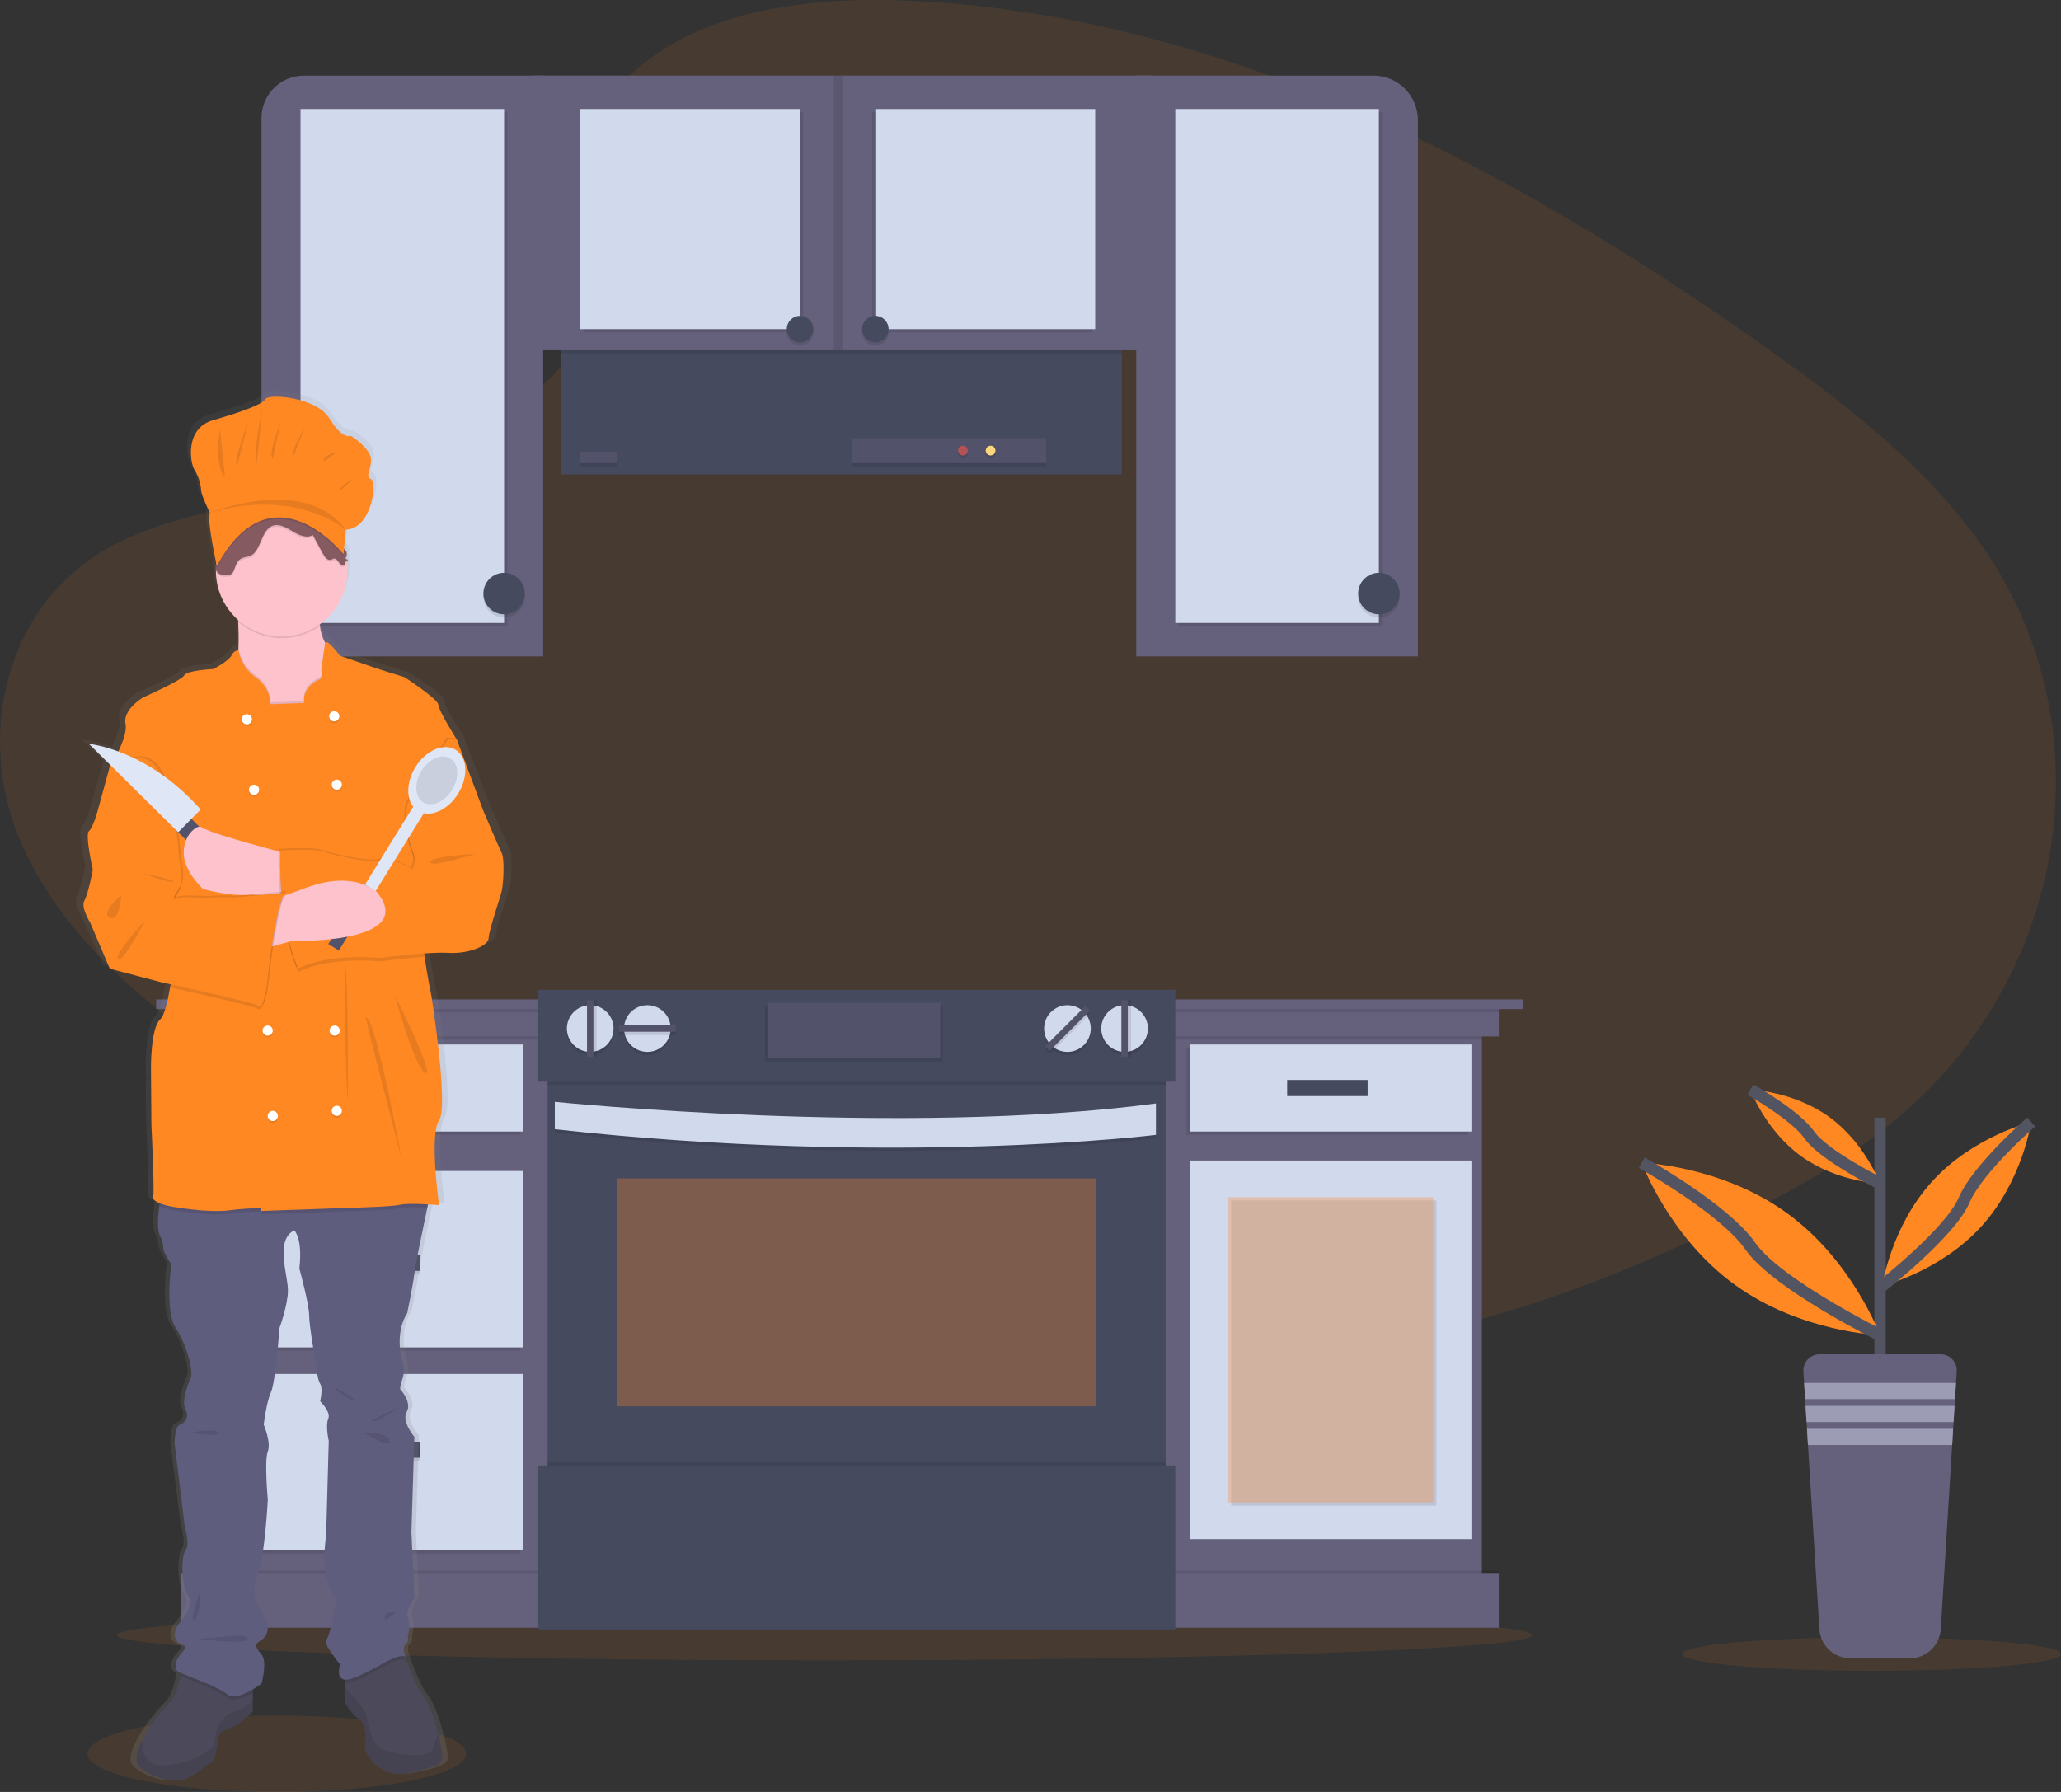 <svg width="345" height="300" viewBox="0 0 345 300" fill="none" xmlns="http://www.w3.org/2000/svg">
<rect x="0" y="0" width="345" height="300" fill="#333333" stroke="none"/>
<g clip-path="url(#clip0)">
<path opacity="0.1" d="M138.004 277.973C203.438 277.973 256.482 276.08 256.482 273.745C256.482 271.41 203.438 269.517 138.004 269.517C72.571 269.517 19.527 271.41 19.527 273.745C19.527 276.08 72.571 277.973 138.004 277.973Z" fill="#FF8822"/>
<path opacity="0.1" d="M106.26 11.872C117.936 1.457 136.264 -0.666 152.946 0.157C205.346 2.764 252.65 28.089 293.565 56.738C308.374 67.109 322.957 78.285 332.575 92.566C352.145 121.64 346.338 161.912 319.132 185.876C309.874 194.021 298.655 200.27 287.122 205.805C266.644 215.652 244.525 223.556 221.271 225.807C204.685 227.411 187.9 226.104 171.412 223.867C125.327 217.603 80.13 203.773 42.231 180.113C25.612 169.735 9.946 156.835 3.105 140.046C-3.737 123.258 0.633 101.985 17.6 92.05C24.621 87.939 33.013 86.083 41.23 84.34C53.322 81.778 65.612 79.248 76.524 74.032C87.798 68.647 101.145 58.228 98.914 46.305C96.519 33.511 94.61 22.276 106.26 11.872Z" fill="#FF8822"/>
<path opacity="0.1" d="M46.345 300C63.845 300 78.031 297.138 78.031 293.608C78.031 290.078 63.845 287.217 46.345 287.217C28.846 287.217 14.66 290.078 14.66 293.608C14.66 297.138 28.846 300 46.345 300Z" fill="#FF8822"/>
<path opacity="0.1" d="M313.311 279.723C330.81 279.723 344.996 278.466 344.996 276.915C344.996 275.365 330.81 274.107 313.311 274.107C295.812 274.107 281.625 275.365 281.625 276.915C281.625 278.466 295.812 279.723 313.311 279.723Z" fill="#FF8822"/>
<path d="M187.776 58.645H93.882V79.413H187.776V58.645Z" fill="#464A5F"/>
<path opacity="0.1" d="M187.776 58.645H93.882V59.184H187.776V58.645Z" fill="black"/>
<path d="M192.764 12.655H89.304V58.642H192.764V12.655Z" fill="#65617D"/>
<path d="M50.865 12.655H90.921V109.893H43.771V19.768C43.771 17.885 44.518 16.078 45.849 14.746C47.179 13.415 48.983 12.666 50.865 12.666V12.655Z" fill="#65617D"/>
<path opacity="0.1" d="M84.924 18.791H50.843V104.833H84.924V18.791Z" fill="black"/>
<path d="M84.386 18.253H50.305V104.295H84.386V18.253Z" fill="#D1D9EC"/>
<path opacity="0.1" d="M84.386 103.387C86.302 103.387 87.856 101.832 87.856 99.913C87.856 97.995 86.302 96.439 84.386 96.439C82.469 96.439 80.916 97.995 80.916 99.913C80.916 101.832 82.469 103.387 84.386 103.387Z" fill="black"/>
<path d="M84.386 102.846C86.302 102.846 87.856 101.29 87.856 99.371C87.856 97.453 86.302 95.897 84.386 95.897C82.469 95.897 80.916 97.453 80.916 99.371C80.916 101.29 82.469 102.846 84.386 102.846Z" fill="#464A5F"/>
<path d="M190.204 12.655H229.898C230.878 12.656 231.848 12.85 232.754 13.226C233.659 13.602 234.481 14.153 235.174 14.848C235.866 15.542 236.415 16.367 236.789 17.274C237.163 18.181 237.355 19.153 237.354 20.134V109.893H190.204V12.655Z" fill="#65617D"/>
<path opacity="0.1" d="M231.357 18.791H197.276V104.833H231.357V18.791Z" fill="black"/>
<path d="M230.819 18.253H196.739V104.295H230.819V18.253Z" fill="#D1D9EC"/>
<path opacity="0.1" d="M230.823 103.387C232.739 103.387 234.293 101.832 234.293 99.913C234.293 97.995 232.739 96.439 230.823 96.439C228.906 96.439 227.353 97.995 227.353 99.913C227.353 101.832 228.906 103.387 230.823 103.387Z" fill="black"/>
<path d="M230.823 102.846C232.739 102.846 234.293 101.29 234.293 99.371C234.293 97.453 232.739 95.897 230.823 95.897C228.906 95.897 227.353 97.453 227.353 99.371C227.353 101.29 228.906 102.846 230.823 102.846Z" fill="#464A5F"/>
<path opacity="0.1" d="M134.465 18.791H97.656V55.64H134.465V18.791Z" fill="black"/>
<path d="M133.927 18.253H97.119V55.102H133.927V18.253Z" fill="#D1D9EC"/>
<path opacity="0.1" d="M133.927 57.87C135.155 57.87 136.15 56.873 136.15 55.644C136.15 54.414 135.155 53.418 133.927 53.418C132.699 53.418 131.704 54.414 131.704 55.644C131.704 56.873 132.699 57.87 133.927 57.87Z" fill="black"/>
<path d="M133.927 57.331C135.155 57.331 136.15 56.335 136.15 55.106C136.15 53.876 135.155 52.88 133.927 52.88C132.699 52.88 131.704 53.876 131.704 55.106C131.704 56.335 132.699 57.331 133.927 57.331Z" fill="#464A5F"/>
<path opacity="0.1" d="M145.987 55.644L182.795 55.644V18.794L145.987 18.794V55.644Z" fill="black"/>
<path d="M146.525 55.105L183.333 55.105V18.256L146.525 18.256V55.105Z" fill="#D1D9EC"/>
<path opacity="0.1" d="M146.525 57.87C147.752 57.87 148.748 56.873 148.748 55.644C148.748 54.414 147.752 53.418 146.525 53.418C145.297 53.418 144.301 54.414 144.301 55.644C144.301 56.873 145.297 57.87 146.525 57.87Z" fill="black"/>
<path d="M146.525 57.331C147.752 57.331 148.748 56.335 148.748 55.106C148.748 53.876 147.752 52.88 146.525 52.88C145.297 52.88 144.301 53.876 144.301 55.106C144.301 56.335 145.297 57.331 146.525 57.331Z" fill="#464A5F"/>
<path opacity="0.1" d="M141.032 12.655H139.551V58.642H141.032V12.655Z" fill="black"/>
<path opacity="0.1" d="M103.317 76.177H97.119V78.066H103.317V76.177Z" fill="black"/>
<path d="M103.317 75.635H97.119V77.524H103.317V75.635Z" fill="#53526B"/>
<path opacity="0.1" d="M175.116 73.882H142.652V78.062H175.116V73.882Z" fill="black"/>
<path d="M175.116 73.344H142.652V77.524H175.116V73.344Z" fill="#53526B"/>
<path opacity="0.1" d="M161.195 76.781C161.642 76.781 162.003 76.419 162.003 75.972C162.003 75.525 161.642 75.163 161.195 75.163C160.749 75.163 160.387 75.525 160.387 75.972C160.387 76.419 160.749 76.781 161.195 76.781Z" fill="black"/>
<path d="M161.195 76.243C161.642 76.243 162.003 75.881 162.003 75.434C162.003 74.987 161.642 74.625 161.195 74.625C160.749 74.625 160.387 74.987 160.387 75.434C160.387 75.881 160.749 76.243 161.195 76.243Z" fill="#B65256"/>
<path opacity="0.1" d="M165.821 76.781C166.267 76.781 166.629 76.419 166.629 75.972C166.629 75.525 166.267 75.163 165.821 75.163C165.375 75.163 165.013 75.525 165.013 75.972C165.013 76.419 165.375 76.781 165.821 76.781Z" fill="black"/>
<path d="M165.821 76.243C166.267 76.243 166.629 75.881 166.629 75.434C166.629 74.987 166.267 74.625 165.821 74.625C165.375 74.625 165.013 74.987 165.013 75.434C165.013 75.881 165.375 76.243 165.821 76.243Z" fill="#FFD77C"/>
<path d="M248.064 172.173H33.064V263.879H248.064V172.173Z" fill="#65617D"/>
<path opacity="0.1" d="M248.064 172.173H33.064V174.062H248.064V172.173Z" fill="black"/>
<path d="M250.895 168.666H30.234V173.52H250.895V168.666Z" fill="#65617D"/>
<path opacity="0.1" d="M250.895 168.666H30.234V169.476H250.895V168.666Z" fill="black"/>
<path d="M254.979 167.319H26.145V168.937H254.979V167.319Z" fill="#65617D"/>
<path opacity="0.1" d="M87.081 175.409H39.931V189.976H87.081V175.409Z" fill="black"/>
<path d="M87.622 174.871H40.472V189.438H87.622V174.871Z" fill="#D1D9EC"/>
<path opacity="0.1" d="M87.081 196.583H39.931V226.118H87.081V196.583Z" fill="black"/>
<path d="M87.622 196.042H40.472V225.577H87.622V196.042Z" fill="#D1D9EC"/>
<path opacity="0.1" d="M87.081 230.566H39.931V260.101H87.081V230.566Z" fill="black"/>
<path d="M87.622 230.028H40.472V259.563H87.622V230.028Z" fill="#D1D9EC"/>
<path opacity="0.1" d="M70.242 181.343H56.77V184.041H70.242V181.343Z" fill="black"/>
<path d="M70.242 180.805H56.77V183.503H70.242V180.805Z" fill="#464A5F"/>
<path opacity="0.1" d="M245.775 175.409H198.625V189.976H245.775V175.409Z" fill="black"/>
<path d="M246.313 174.871H199.163V189.438H246.313V174.871Z" fill="#D1D9EC"/>
<path d="M246.313 194.292H199.163V257.678H246.313V194.292Z" fill="#D1D9EC"/>
<path d="M228.936 180.805H215.465V183.503H228.936V180.805Z" fill="#464A5F"/>
<path opacity="0.1" d="M70.242 210.608H56.77V213.306H70.242V210.608Z" fill="black"/>
<path d="M70.242 210.07H56.77V212.768H70.242V210.07Z" fill="#464A5F"/>
<path opacity="0.1" d="M70.242 241.896H56.77V244.594H70.242V241.896Z" fill="black"/>
<path d="M70.242 241.358H56.77V244.056H70.242V241.358Z" fill="#464A5F"/>
<path opacity="0.1" d="M240.451 200.965H206.1V252.077H240.451V200.965Z" fill="black"/>
<path opacity="0.3" d="M239.913 200.427H205.562V251.539H239.913V200.427Z" fill="#FF8822"/>
<path opacity="0.1" d="M250.895 262.975H30.234V272.145H250.895V262.975Z" fill="black"/>
<path d="M250.895 263.341H30.234V272.511H250.895V263.341Z" fill="#65617D"/>
<path d="M195.122 179.612H91.663V246.37H195.122V179.612Z" fill="#464A5F"/>
<path opacity="0.1" d="M92.873 185.008C92.873 185.008 150.935 190.942 193.502 185.275V190.536C193.502 190.536 149.987 195.932 92.873 189.591V185.008Z" fill="black"/>
<path d="M92.873 184.466C92.873 184.466 150.935 190.4 193.502 184.737V189.998C193.502 189.998 149.987 195.39 92.873 189.053V184.466Z" fill="#D1D9EC"/>
<path opacity="0.3" d="M183.468 197.279H103.313V235.446H183.468V197.279Z" fill="#FF8822"/>
<path opacity="0.1" d="M195.122 179.612H91.663V181.636H195.122V179.612Z" fill="black"/>
<path d="M196.739 165.723H90.047V181.098H196.739V165.723Z" fill="#464A5F"/>
<path opacity="0.1" d="M98.801 176.643C100.958 176.643 102.706 174.893 102.706 172.733C102.706 170.574 100.958 168.824 98.801 168.824C96.644 168.824 94.895 170.574 94.895 172.733C94.895 174.893 96.644 176.643 98.801 176.643Z" fill="black"/>
<path d="M98.801 176.105C100.958 176.105 102.706 174.355 102.706 172.195C102.706 170.036 100.958 168.286 98.801 168.286C96.644 168.286 94.895 170.036 94.895 172.195C94.895 174.355 96.644 176.105 98.801 176.105Z" fill="#D1D9EC"/>
<path opacity="0.1" d="M108.367 176.643C110.524 176.643 112.272 174.893 112.272 172.733C112.272 170.574 110.524 168.824 108.367 168.824C106.21 168.824 104.461 170.574 104.461 172.733C104.461 174.893 106.21 176.643 108.367 176.643Z" fill="black"/>
<path d="M108.367 176.105C110.524 176.105 112.272 174.355 112.272 172.195C112.272 170.036 110.524 168.286 108.367 168.286C106.21 168.286 104.461 170.036 104.461 172.195C104.461 174.355 106.21 176.105 108.367 176.105Z" fill="#D1D9EC"/>
<path opacity="0.1" d="M178.685 176.643C180.842 176.643 182.591 174.893 182.591 172.733C182.591 170.574 180.842 168.824 178.685 168.824C176.529 168.824 174.78 170.574 174.78 172.733C174.78 174.893 176.529 176.643 178.685 176.643Z" fill="black"/>
<path d="M178.685 176.105C180.842 176.105 182.591 174.355 182.591 172.195C182.591 170.036 180.842 168.286 178.685 168.286C176.529 168.286 174.78 170.036 174.78 172.195C174.78 174.355 176.529 176.105 178.685 176.105Z" fill="#D1D9EC"/>
<path opacity="0.1" d="M188.251 176.643C190.408 176.643 192.157 174.893 192.157 172.733C192.157 170.574 190.408 168.824 188.251 168.824C186.094 168.824 184.346 170.574 184.346 172.733C184.346 174.893 186.094 176.643 188.251 176.643Z" fill="black"/>
<path d="M188.251 176.105C190.408 176.105 192.157 174.355 192.157 172.195C192.157 170.036 190.408 168.286 188.251 168.286C186.094 168.286 184.346 170.036 184.346 172.195C184.346 174.355 186.094 176.105 188.251 176.105Z" fill="#D1D9EC"/>
<path opacity="0.1" d="M157.809 168.417H128.036V177.723H157.809V168.417Z" fill="black"/>
<path d="M157.403 167.879H128.574V177.185H157.403V167.879Z" fill="#53526B"/>
<path opacity="0.1" d="M99.879 167.44H98.801V176.947H99.879V167.44Z" fill="black"/>
<path d="M99.342 167.44H98.263V176.947H99.342V167.44Z" fill="#53526B"/>
<path opacity="0.1" d="M189.33 167.44H188.251V176.947H189.33V167.44Z" fill="black"/>
<path d="M188.792 167.44H187.714V176.947H188.792V167.44Z" fill="#53526B"/>
<path opacity="0.1" d="M182.428 169.756L181.665 168.992L174.95 175.715L175.712 176.478L182.428 169.756Z" fill="black"/>
<path d="M182.426 169.215L181.663 168.451L174.948 175.174L175.711 175.937L182.426 169.215Z" fill="#53526B"/>
<path opacity="0.1" d="M113.113 173.276V172.195H103.617V173.276H113.113Z" fill="black"/>
<path d="M113.117 172.734V171.654H103.62V172.734H113.117Z" fill="#53526B"/>
<path opacity="0.1" d="M195.122 244.792H91.663V246.366H195.122V244.792Z" fill="black"/>
<path d="M196.739 245.334H90.047V272.8H196.739V245.334Z" fill="#464A5F"/>
<path d="M85.322 142.14C84.806 141.137 82.079 134.925 82.079 134.925L77.511 123.071C77.511 123.071 74.268 118.074 74.268 117.144C74.268 116.215 68.37 112.503 68.37 112.503C68.37 112.503 63.579 111.075 63.21 110.932C62.841 110.789 57.165 108.908 57.165 108.908C57.165 108.908 54.931 105.979 54.606 106.737L54.573 106.682C54.115 105.827 53.826 104.893 53.721 103.929C53.721 103.845 53.695 103.753 53.684 103.665C55.157 102.667 56.364 101.324 57.2 99.752C58.037 98.181 58.478 96.43 58.486 94.649C58.489 94.184 58.463 93.719 58.409 93.258C58.448 93.232 58.49 93.21 58.533 93.192C58.624 93.152 58.602 93.119 58.533 93.086L58.602 93.053C58.727 92.998 58.646 92.958 58.526 92.91C58.694 92.837 58.482 92.789 58.314 92.713C58.314 92.665 58.295 92.614 58.284 92.566C58.324 92.473 58.348 92.374 58.354 92.273L58.398 92.295C58.441 92.111 58.441 91.919 58.398 91.735C58.389 91.773 58.377 91.809 58.361 91.845C58.354 91.668 58.314 91.495 58.244 91.332C58.158 91.206 58.054 91.093 57.933 90.999L57.904 90.977L58.218 87.774C62.826 87.554 63.634 79.72 62.585 79.27C61.535 78.82 62.585 77.886 62.585 75.997C62.585 74.108 59.107 72 59.107 72C59.107 72 57.644 72.732 55.388 69.093C53.132 65.454 44.784 64.876 44.228 65.82C43.672 66.765 39.942 68.017 35.086 69.382C30.23 70.748 31.126 76.506 31.934 77.744C32.601 78.765 32.991 79.942 33.068 81.159C33.068 81.891 34.603 84.937 34.603 84.937C34.117 85.995 35.335 91.79 35.7 93.437C35.7 93.489 35.7 93.54 35.7 93.591C35.683 93.617 35.667 93.644 35.653 93.672C35.574 93.843 35.549 94.034 35.58 94.221C35.552 94.423 35.58 94.629 35.66 94.817C35.689 96.369 36.048 97.896 36.713 99.298C37.378 100.699 38.335 101.942 39.518 102.944C39.518 103.043 39.518 103.142 39.536 103.244C39.602 104.592 39.642 106.173 39.573 107.703C39.573 107.78 39.573 107.857 39.573 107.934C39.306 107.989 39.055 108.106 38.84 108.275C38.626 108.444 38.453 108.661 38.337 108.908C37.88 109.79 35.229 111.144 35.229 111.144C35.229 111.144 30.585 111.36 30.142 112.217C29.7 113.074 22.993 115.929 22.993 115.929C22.993 115.929 19.454 118.001 19.969 120.359C20.24 121.589 19.483 123.503 18.7 125.048C17.059 124.427 15.351 124 13.61 123.778L17.369 127.376L17.245 127.57L15.106 135.141C15.106 135.141 14.374 137.784 13.643 138.435C12.912 139.087 14.305 144.933 14.305 144.933C14.305 144.933 13.497 149.077 12.842 150.146C12.188 151.215 13.874 153.862 13.874 153.862L17.267 161.572L26.23 163.849L27.795 164.182C27.765 164.365 27.736 164.548 27.703 164.734C27.268 167.191 26.701 169.45 26.006 170.061C24.314 171.562 24.387 178.272 24.387 178.272L24.46 187.772C24.46 187.772 25.049 199.486 24.756 199.911C24.57 200.182 24.942 200.621 25.926 201.009C25.901 201.188 25.871 201.375 25.846 201.547C25.568 203.491 25.443 205.706 26.08 206.672C26.356 207.202 26.507 207.788 26.522 208.385C26.522 209.315 27.923 211.245 27.923 211.245C27.923 211.245 26.826 219.17 28.654 221.883C30.482 224.595 32.044 229.523 31.159 230.669C31.159 230.669 29.612 234.025 30.351 235.526C31.089 237.027 30.351 237.884 29.389 238.239C28.427 238.594 28.515 241.534 28.515 241.534L30.274 255.445C30.274 255.445 31.232 258.304 30.424 259.303C29.616 260.302 29.612 265.299 30.866 267.016C32.121 268.733 29.085 271.903 29.085 271.903C29.085 271.903 27.257 274.547 30.183 275.403C30.183 275.403 30.771 275.546 29.667 276.688C28.563 277.83 28.34 279.251 29.078 279.759C29.232 279.85 29.392 279.929 29.557 279.997C29.528 280.166 29.499 280.342 29.462 280.528C29.181 282.018 28.647 283.962 27.678 284.899C25.797 286.828 24.175 288.992 22.851 291.338C21.838 293.26 21.388 295.054 22.518 295.9C25.173 297.899 28.563 298.539 30.563 297.756C32.563 296.972 35.353 294.542 35.353 294.542L36.019 291.756C36.019 291.756 35.576 290.043 37.785 289.398C39.993 288.754 42.059 286.47 42.059 286.47V282.758C42.596 282.453 43.114 282.115 43.61 281.747C43.61 281.747 44.641 278.105 43.61 276.893C42.579 275.681 42.209 275.249 43.537 274.462C44.864 273.675 45.043 271.966 44.067 270.465C43.091 268.964 41.544 266.753 42.871 263.608C44.199 260.464 44.7 250.825 44.7 250.825C44.7 250.825 44.082 244.257 44.7 242.771C45.318 241.285 43.99 238.272 43.99 238.272C43.99 238.272 44.414 234.564 45.245 232.832C46.075 231.101 46.707 222.047 46.707 222.047C46.707 222.047 48.17 218.193 48.17 215.692C48.17 213.192 45.888 207.196 49.267 205.622C49.267 205.622 50.73 206.91 50.152 212.05C50.152 212.05 51.845 218.05 51.845 219.906C51.845 221.762 53.099 228.476 53.099 228.476C53.099 228.476 53.245 230.617 53.761 231.404C54.277 232.191 53.761 234.333 53.761 234.333C53.761 234.333 55.677 236.119 55.161 237.262C54.646 238.404 55.249 240.981 55.249 240.981L54.792 256.971C54.792 256.971 53.468 263.828 56.562 267.953C56.562 267.953 55.465 274.023 54.792 274.451C54.119 274.88 57.228 278.595 57.228 278.595C57.228 278.595 56.368 281 58.112 281.118V285.093C58.716 286.164 59.546 287.089 60.544 287.806C62.164 288.948 61.502 292.876 61.502 292.876C61.502 292.876 63.565 297.877 69.02 296.804C74.476 295.731 75.211 295.234 74.915 293.447C74.809 292.795 74.575 291.617 74.235 290.313C73.65 288.022 72.75 285.254 71.675 283.889C69.982 281.736 68.582 277.237 68.582 277.237C68.582 277.237 67.916 275.736 68.582 275.238C69.247 274.741 68.947 273.811 68.947 273.811C68.947 273.811 69.591 271.955 69.01 270.813C68.428 269.67 70.125 267.313 70.125 267.313L69.609 256.331L70.125 240.333C70.125 240.333 67.839 237.69 68.797 236.119C69.755 234.549 67.7 232.334 67.7 232.334C67.7 232.334 67.477 232.265 68.066 230.478C68.418 229.426 68.365 228.279 67.916 227.264C67.916 227.264 66.665 222.838 68.874 219.481C68.874 219.481 69.832 215.052 70.128 212.767C70.333 211.179 71.591 205.248 72.363 201.785L72.487 201.221C73.584 201.28 74.403 201.349 74.403 201.349C74.403 201.349 72.71 189.565 74.403 187.138C76.096 184.711 73.076 166.144 73.076 166.144C73.076 166.144 72.344 162.9 71.909 159.587C71.884 159.401 71.862 159.221 71.836 159.024C73.204 158.912 74.578 158.882 75.95 158.932C79.49 159.144 82.953 157.79 83.026 156.432C83.099 155.074 85.019 149.718 85.311 148.506C85.604 147.295 85.834 143.14 85.322 142.14Z" fill="url(#paint0_linear)"/>
<path d="M42.319 279.899V286.51C42.319 286.51 40.33 288.787 38.198 289.439C36.066 290.091 36.494 291.785 36.494 291.785L35.858 294.557C35.858 294.557 33.155 296.973 31.239 297.756C29.323 298.54 26.054 297.899 23.498 295.907C22.401 295.069 22.843 293.279 23.82 291.368C25.089 289.041 26.653 286.886 28.471 284.958C29.404 284.025 29.934 282.088 30.19 280.605C30.395 279.507 30.457 278.632 30.457 278.632L42.319 279.899Z" fill="#4C495A"/>
<path opacity="0.1" d="M42.319 284.833V286.51C42.319 286.51 40.33 288.787 38.198 289.439C36.066 290.09 36.494 291.785 36.494 291.785L35.858 294.557C35.858 294.557 33.155 296.973 31.239 297.756C29.323 298.539 26.054 297.899 23.498 295.907C22.401 295.069 22.843 293.279 23.82 291.368C23.772 293.378 24.368 295.633 27.261 295.552C30.387 295.446 33.398 294.343 35.854 292.404C35.854 292.404 35.781 287.715 39.05 286.646C40.245 286.255 41.354 285.64 42.319 284.833Z" fill="black"/>
<path d="M68.307 296.823C63.053 297.888 61.063 292.909 61.063 292.909C61.063 292.909 61.703 288.999 60.142 287.861C59.175 287.14 58.376 286.218 57.798 285.159V278.621L64.19 274.071L67.649 277.135L67.883 277.34C67.883 277.34 69.233 281.821 70.867 283.962C71.902 285.32 72.769 288.077 73.335 290.361C73.661 291.672 73.888 292.832 73.99 293.48C74.275 295.256 73.566 295.754 68.307 296.823Z" fill="#4C495A"/>
<path opacity="0.1" d="M68.307 296.822C63.053 297.888 61.063 292.909 61.063 292.909C61.063 292.909 61.703 288.999 60.142 287.861C59.175 287.14 58.376 286.218 57.798 285.159V282.626C58.811 283.699 60.723 285.774 61.137 286.653C61.703 287.861 61.776 292.272 64.402 293.052C67.028 293.832 72.143 294.545 72.571 292.554C72.747 291.797 73.003 291.06 73.335 290.358C73.661 291.668 73.888 292.829 73.99 293.477C74.275 295.256 73.566 295.754 68.307 296.822Z" fill="black"/>
<path opacity="0.1" d="M30.453 278.621L42.319 279.898V283.395C40.981 284.189 39.065 285.031 37.986 284.163C36.395 282.889 31.667 281.271 30.19 280.594C30.391 279.481 30.453 278.621 30.453 278.621Z" fill="black"/>
<path opacity="0.1" d="M67.883 277.907C66.249 277.34 63.338 279.829 59.502 281.392C58.968 281.639 58.386 281.764 57.798 281.758V278.606L64.19 274.056L67.649 277.12C67.703 277.389 67.781 277.653 67.883 277.907Z" fill="black"/>
<path d="M72.074 199.629C72.074 199.629 71.847 200.672 71.529 202.192C70.798 205.647 69.569 211.556 69.375 213.137C69.09 215.411 68.168 219.818 68.168 219.818C66.037 223.16 67.243 227.568 67.243 227.568C67.675 228.582 67.725 229.719 67.386 230.768C66.819 232.547 67.02 232.598 67.02 232.598C67.02 232.598 69.01 234.794 68.084 236.368C67.159 237.943 69.364 240.564 69.364 240.564L68.867 256.488L69.379 267.456C69.379 267.456 67.744 269.802 68.304 270.941C68.863 272.079 68.242 273.928 68.242 273.928C68.242 273.928 68.527 274.851 67.876 275.348C67.225 275.846 67.876 277.34 67.876 277.34C66.241 276.772 63.331 279.258 59.495 280.825C55.659 282.392 56.935 278.691 56.935 278.691C56.935 278.691 53.951 274.993 54.591 274.565C55.231 274.137 56.295 268.096 56.295 268.096C53.311 263.974 54.591 257.147 54.591 257.147L55.03 241.226C55.03 241.226 54.449 238.664 54.946 237.525C55.443 236.387 53.596 234.597 53.596 234.597C53.596 234.597 54.094 232.466 53.596 231.668C53.099 230.87 52.956 228.739 52.956 228.739C52.956 228.739 51.75 222.055 51.75 220.206C51.75 218.358 50.115 212.387 50.115 212.387C50.686 207.262 49.263 205.988 49.263 205.988C45.998 207.551 48.199 213.522 48.199 216.011C48.199 218.5 46.78 222.34 46.78 222.34C46.78 222.34 46.14 231.368 45.358 233.074C44.575 234.78 44.148 238.517 44.148 238.517C44.148 238.517 45.427 241.505 44.828 242.998C44.228 244.492 44.828 251.052 44.828 251.052C44.828 251.052 44.36 260.65 43.083 263.777C41.807 266.903 43.295 269.11 44.235 270.604C45.175 272.098 44.999 273.804 43.72 274.583C42.44 275.363 42.798 275.795 43.793 277.003C44.787 278.211 43.793 281.839 43.793 281.839C43.793 281.839 39.745 285.038 37.968 283.614C36.191 282.19 30.512 280.345 29.802 279.847C29.093 279.35 29.305 277.926 30.369 276.791C31.433 275.656 30.866 275.509 30.866 275.509C28.025 274.656 29.802 272.024 29.802 272.024C29.802 272.024 32.728 268.898 31.506 267.192C30.285 265.486 30.299 260.508 31.078 259.505C31.857 258.502 30.936 255.664 30.936 255.664L29.243 241.801C29.243 241.801 29.162 238.872 30.084 238.528C31.005 238.184 31.718 237.32 31.009 235.827C30.299 234.333 31.788 230.994 31.788 230.994C32.644 229.856 31.151 224.951 29.374 222.249C27.597 219.547 28.665 211.655 28.665 211.655C28.665 211.655 27.316 209.733 27.316 208.81C27.302 208.217 27.156 207.634 26.888 207.104C26.277 206.127 26.394 203.923 26.661 201.979C26.921 200.109 27.316 198.494 27.316 198.494L72.074 199.629Z" fill="#5F5D7E"/>
<path d="M58.153 119.07L44.148 122.343C44.148 122.343 37.273 116.511 38.977 113.392C39.562 112.32 39.822 110.486 39.909 108.545C39.979 107.03 39.939 105.445 39.877 104.105C39.774 102.168 39.617 100.737 39.617 100.737C39.617 100.737 53.962 92.632 53.465 100.737C53.363 102.088 53.395 103.445 53.56 104.789C53.662 105.748 53.942 106.679 54.386 107.535C55.154 108.9 56.101 108.922 56.101 108.922L58.153 119.07Z" fill="#FDC2CC"/>
<path opacity="0.1" d="M53.56 104.778C51.538 106.231 49.084 106.954 46.599 106.829C44.113 106.705 41.744 105.741 39.877 104.094C39.774 102.157 39.617 100.726 39.617 100.726C39.617 100.726 53.962 92.621 53.465 100.726C53.363 102.077 53.395 103.434 53.56 104.778Z" fill="black"/>
<path d="M47.146 106.558C53.225 106.558 58.153 101.625 58.153 95.539C58.153 89.453 53.225 84.52 47.146 84.52C41.067 84.52 36.139 89.453 36.139 95.539C36.139 101.625 41.067 106.558 47.146 106.558Z" fill="#FDC2CC"/>
<path opacity="0.1" d="M58.153 119.07L44.148 122.343C44.148 122.343 37.273 116.511 38.977 113.392C39.562 112.32 39.822 110.486 39.909 108.546C40.221 110.234 41.13 111.753 42.469 112.825C45.665 114.959 45.168 117.584 45.168 117.584L50.92 117.372C50.554 115.025 52.697 113.747 53.406 113.462C54.116 113.176 53.772 111.899 53.772 111.899L54.386 107.535C55.154 108.901 56.101 108.923 56.101 108.923L58.153 119.07Z" fill="black"/>
<path opacity="0.1" d="M72.074 199.629C72.074 199.629 71.847 200.672 71.529 202.192C69.982 202.111 67.938 202.049 67.031 202.257C65.47 202.623 59.217 202.755 59.217 202.755L43.734 203.304V202.828C41.954 202.846 40.176 202.969 38.41 203.195C35.781 203.561 31.663 203.052 29.034 202.623C28.225 202.508 27.433 202.294 26.676 201.987C26.935 200.116 27.33 198.501 27.33 198.501L72.074 199.629Z" fill="black"/>
<path d="M70.867 154.477C70.64 155.806 70.805 158.01 71.09 160.181C71.518 163.475 72.216 166.708 72.216 166.708C72.216 166.708 75.142 185.195 73.493 187.611C71.844 190.027 73.493 201.76 73.493 201.76C73.493 201.76 68.593 201.335 67.031 201.69C65.47 202.045 59.217 202.188 59.217 202.188L43.734 202.737V202.257C41.954 202.275 40.176 202.398 38.41 202.623C35.781 202.99 31.663 202.481 29.034 202.056C26.405 201.631 25.341 200.775 25.626 200.35C25.912 199.925 25.341 188.27 25.341 188.27L25.272 178.814C25.272 178.814 25.198 172.129 26.833 170.636C27.498 170.028 28.047 167.78 28.468 165.331C29.067 161.791 29.389 157.838 29.389 157.838L18.594 128.918L18.382 128.346C18.382 128.346 21.505 123.511 21.008 121.164C20.511 118.817 23.933 116.771 23.933 116.771C23.933 116.771 30.395 113.927 30.823 113.074C31.25 112.221 35.722 112.008 35.722 112.008C35.722 112.008 38.282 110.658 38.717 109.783C38.825 109.538 38.989 109.322 39.197 109.154C39.404 108.985 39.648 108.868 39.909 108.813C40.21 110.52 41.12 112.06 42.469 113.147C45.665 115.278 45.168 117.906 45.168 117.906L50.92 117.694C50.554 115.347 52.697 114.066 53.406 113.784C54.116 113.502 53.772 112.217 53.772 112.217L54.438 107.616C54.745 106.85 56.895 109.779 56.895 109.779C56.895 109.779 62.38 111.65 62.72 111.792C63.06 111.935 67.693 113.356 67.693 113.356C67.693 113.356 73.372 117.053 73.372 117.975C73.372 118.898 76.499 123.88 76.499 123.88C76.499 123.88 76.462 124.078 76.392 124.44C75.65 128.317 71.386 151.42 70.867 154.477Z" fill="#FF8822"/>
<path d="M48.141 142.96C48.141 142.96 35.854 139.691 34.644 138.908C33.433 138.124 26.336 142.675 35.009 148.862C35.009 148.862 45.614 151.058 48.441 148.862C51.267 146.665 48.141 142.96 48.141 142.96Z" fill="#FDC2CC"/>
<path opacity="0.1" d="M74.699 123.478L76.191 123.551L80.579 135.353C80.579 135.353 83.209 141.54 83.706 142.536C84.203 143.531 83.991 147.661 83.706 148.862C83.421 150.062 81.574 155.403 81.512 156.754C81.45 158.105 78.104 159.456 74.692 159.244C71.28 159.031 63.331 160.096 63.331 160.096C63.331 160.096 54.836 159.207 49.622 161.872C49.622 161.872 46.287 154.975 46.641 142.104C46.641 142.104 52.536 141.738 54.028 142.316C55.52 142.895 62.764 144.513 63.685 143.667C64.607 142.821 68.805 145.234 68.805 145.234C69.019 144.765 69.129 144.256 69.129 143.74C69.129 143.225 69.019 142.715 68.805 142.247C68.095 140.541 66.889 135.207 68.439 133.501C69.99 131.795 74.699 123.478 74.699 123.478Z" fill="black"/>
<path opacity="0.1" d="M71.09 160.18C67.565 160.418 63.623 160.949 63.623 160.949C63.623 160.949 55.129 160.06 49.914 162.725C49.914 162.725 46.576 155.828 46.93 142.957C46.93 142.957 52.825 142.59 54.317 143.169C55.809 143.747 63.053 145.365 63.978 144.52C64.903 143.674 69.097 146.087 69.097 146.087C69.31 145.617 69.42 145.108 69.42 144.593C69.42 144.078 69.31 143.568 69.097 143.099C68.388 141.393 67.181 136.06 68.732 134.354C70.282 132.648 74.981 124.327 74.981 124.327L76.367 124.393C75.635 128.313 71.383 151.417 70.863 154.473C70.64 155.806 70.805 158.01 71.09 160.18Z" fill="black"/>
<path d="M74.985 123.763L76.477 123.836L80.865 135.639C80.865 135.639 83.494 141.822 83.991 142.817C84.488 143.813 84.273 147.943 83.991 149.147C83.71 150.351 81.859 155.689 81.797 157.04C81.735 158.39 78.385 159.741 74.977 159.525C71.569 159.309 63.616 160.382 63.616 160.382C63.616 160.382 55.118 159.492 49.907 162.157C49.907 162.157 46.568 155.26 46.923 142.389C46.923 142.389 52.818 142.023 54.309 142.601C55.801 143.18 63.045 144.798 63.971 143.952C64.896 143.107 69.09 145.515 69.09 145.515C69.303 145.047 69.413 144.538 69.413 144.024C69.413 143.509 69.303 143 69.09 142.532C68.381 140.822 67.174 135.492 68.724 133.786C70.275 132.08 74.985 123.763 74.985 123.763Z" fill="#FF8822"/>
<path d="M59.998 149.878L61.77 150.977L71.647 135.011L69.875 133.912L59.998 149.878Z" fill="#DFE6F5"/>
<path d="M76.694 132.863C78.44 130.041 78.253 126.76 76.277 125.535C74.301 124.309 71.284 125.604 69.538 128.427C67.792 131.249 67.978 134.53 69.954 135.755C71.931 136.981 74.948 135.686 76.694 132.863Z" fill="#DFE6F5"/>
<path opacity="0.1" d="M75.684 132.237C76.936 130.212 76.802 127.858 75.384 126.979C73.966 126.099 71.8 127.028 70.548 129.053C69.295 131.078 69.43 133.432 70.848 134.311C72.266 135.19 74.431 134.262 75.684 132.237Z" fill="black"/>
<path d="M54.95 158.041L56.721 159.139L62.867 149.205L61.095 148.106L54.95 158.041Z" fill="#53526B"/>
<path d="M44.513 158.746L48.846 157.537C48.846 157.537 70.224 158.105 63.049 149.29C63.049 149.29 59.286 145.662 51.402 148.576C43.519 151.49 41.317 151.849 41.317 151.849L44.513 158.746Z" fill="#FDC2CC"/>
<path opacity="0.1" d="M41.321 121.559C41.791 121.559 42.173 121.178 42.173 120.706C42.173 120.235 41.791 119.854 41.321 119.854C40.85 119.854 40.469 120.235 40.469 120.706C40.469 121.178 40.85 121.559 41.321 121.559Z" fill="black"/>
<path opacity="0.1" d="M55.951 121.061C56.422 121.061 56.803 120.679 56.803 120.208C56.803 119.737 56.422 119.355 55.951 119.355C55.481 119.355 55.099 119.737 55.099 120.208C55.099 120.679 55.481 121.061 55.951 121.061Z" fill="black"/>
<path d="M41.321 121.274C41.791 121.274 42.173 120.892 42.173 120.421C42.173 119.95 41.791 119.568 41.321 119.568C40.85 119.568 40.469 119.95 40.469 120.421C40.469 120.892 40.85 121.274 41.321 121.274Z" fill="white"/>
<path opacity="0.1" d="M42.531 133.362C43.002 133.362 43.383 132.98 43.383 132.509C43.383 132.038 43.002 131.656 42.531 131.656C42.061 131.656 41.679 132.038 41.679 132.509C41.679 132.98 42.061 133.362 42.531 133.362Z" fill="black"/>
<path opacity="0.1" d="M56.379 132.509C56.85 132.509 57.231 132.127 57.231 131.656C57.231 131.185 56.85 130.803 56.379 130.803C55.909 130.803 55.527 131.185 55.527 131.656C55.527 132.127 55.909 132.509 56.379 132.509Z" fill="black"/>
<path d="M42.531 133.076C43.002 133.076 43.383 132.694 43.383 132.223C43.383 131.752 43.002 131.37 42.531 131.37C42.061 131.37 41.679 131.752 41.679 132.223C41.679 132.694 42.061 133.076 42.531 133.076Z" fill="white"/>
<path opacity="0.1" d="M56.025 173.681C56.495 173.681 56.877 173.3 56.877 172.829C56.877 172.357 56.495 171.976 56.025 171.976C55.554 171.976 55.172 172.357 55.172 172.829C55.172 173.3 55.554 173.681 56.025 173.681Z" fill="black"/>
<path opacity="0.1" d="M44.806 173.681C45.276 173.681 45.658 173.3 45.658 172.829C45.658 172.357 45.276 171.976 44.806 171.976C44.335 171.976 43.954 172.357 43.954 172.829C43.954 173.3 44.335 173.681 44.806 173.681Z" fill="black"/>
<path d="M56.025 173.396C56.495 173.396 56.877 173.014 56.877 172.543C56.877 172.072 56.495 171.69 56.025 171.69C55.554 171.69 55.172 172.072 55.172 172.543C55.172 173.014 55.554 173.396 56.025 173.396Z" fill="white"/>
<path opacity="0.1" d="M45.658 187.966C46.128 187.966 46.51 187.584 46.51 187.113C46.51 186.642 46.128 186.26 45.658 186.26C45.187 186.26 44.806 186.642 44.806 187.113C44.806 187.584 45.187 187.966 45.658 187.966Z" fill="black"/>
<path opacity="0.1" d="M56.379 187.113C56.85 187.113 57.231 186.731 57.231 186.26C57.231 185.789 56.85 185.407 56.379 185.407C55.909 185.407 55.527 185.789 55.527 186.26C55.527 186.731 55.909 187.113 56.379 187.113Z" fill="black"/>
<path d="M45.658 187.684C46.128 187.684 46.51 187.302 46.51 186.831C46.51 186.36 46.128 185.978 45.658 185.978C45.187 185.978 44.806 186.36 44.806 186.831C44.806 187.302 45.187 187.684 45.658 187.684Z" fill="white"/>
<path d="M44.806 173.396C45.276 173.396 45.658 173.014 45.658 172.543C45.658 172.072 45.276 171.69 44.806 171.69C44.335 171.69 43.954 172.072 43.954 172.543C43.954 173.014 44.335 173.396 44.806 173.396Z" fill="white"/>
<path d="M56.379 186.827C56.85 186.827 57.231 186.446 57.231 185.975C57.231 185.503 56.85 185.122 56.379 185.122C55.909 185.122 55.527 185.503 55.527 185.975C55.527 186.446 55.909 186.827 56.379 186.827Z" fill="white"/>
<path d="M55.951 120.776C56.422 120.776 56.803 120.394 56.803 119.923C56.803 119.452 56.422 119.07 55.951 119.07C55.481 119.07 55.099 119.452 55.099 119.923C55.099 120.394 55.481 120.776 55.951 120.776Z" fill="white"/>
<path d="M56.379 132.223C56.85 132.223 57.231 131.841 57.231 131.37C57.231 130.899 56.85 130.517 56.379 130.517C55.909 130.517 55.527 130.899 55.527 131.37C55.527 131.841 55.909 132.223 56.379 132.223Z" fill="white"/>
<path opacity="0.1" d="M57.655 161.305C57.655 161.305 57.798 180.787 58.227 184.269C58.227 184.269 58.381 162.224 57.655 161.305Z" fill="black"/>
<path opacity="0.1" d="M61.279 170.335C60.987 170.335 67.101 193.157 67.386 194.793C67.671 196.429 62.983 170.335 61.279 170.335Z" fill="black"/>
<path opacity="0.1" d="M66.106 166.638C66.106 166.851 69.518 179.008 71.225 179.649C72.933 180.289 66.106 166.638 66.106 166.638Z" fill="black"/>
<path opacity="0.1" d="M79.53 142.96C79.53 142.96 72.286 143.282 72.074 144.329C71.862 145.376 79.53 142.96 79.53 142.96Z" fill="black"/>
<path opacity="0.1" d="M66.746 235.662C66.746 235.662 61.561 237.858 62.358 238.005C63.155 238.151 66.746 235.662 66.746 235.662Z" fill="black"/>
<path opacity="0.1" d="M56.021 232.404C55.82 231.95 59.502 234.234 59.502 234.538C59.502 234.842 56.306 233.045 56.021 232.404Z" fill="black"/>
<path opacity="0.1" d="M60.851 239.868C60.851 239.868 64.899 239.667 65.185 241.227C65.47 242.786 60.851 239.868 60.851 239.868Z" fill="black"/>
<path opacity="0.1" d="M31.733 239.861C31.733 239.861 36.121 239 36.487 239.861C36.852 240.722 31.733 239.861 31.733 239.861Z" fill="black"/>
<path opacity="0.1" d="M33.367 266.676C33.367 266.676 33.656 270.3 32.589 271.153C31.521 272.006 33.367 266.676 33.367 266.676Z" fill="black"/>
<path opacity="0.1" d="M32.83 274.353C34.219 274.496 41.533 273.214 41.464 274.353C41.394 275.493 32.83 274.353 32.83 274.353Z" fill="black"/>
<path opacity="0.1" d="M66.391 269.945C66.391 269.945 63.897 269.579 64.504 271.246L66.391 269.945Z" fill="black"/>
<path opacity="0.1" d="M20.013 128.035H18.664L16.605 135.573C16.605 135.573 15.896 138.205 15.186 138.845C14.477 139.486 15.823 145.314 15.823 145.314C15.823 145.314 15.044 149.44 14.404 150.505C13.764 151.57 15.398 154.202 15.398 154.202L18.664 161.89L27.33 164.167C27.33 164.167 42.601 167.509 43.31 168.007C44.02 168.505 44.66 167.791 45.139 163.171C45.617 158.551 46.985 149.59 48.064 149.165C48.064 149.165 39.54 150.088 38.831 149.945C38.121 149.802 34.713 150.018 34.713 150.018C34.713 150.018 30.237 149.733 29.528 150.161C28.819 150.589 30.45 148.096 30.45 148.096C30.748 146.955 30.748 145.756 30.45 144.615C29.956 142.678 29.674 120.919 20.013 128.035Z" fill="black"/>
<path opacity="0.1" d="M47.782 150C46.718 150.425 45.369 159.386 44.857 164.006C44.345 168.626 43.72 169.34 43.029 168.842C42.451 168.436 32.274 166.155 28.471 165.313C29.071 161.773 29.393 157.819 29.393 157.819L18.598 128.899H19.735C29.393 121.787 29.678 143.542 30.175 145.464C30.474 146.606 30.474 147.805 30.175 148.946C30.175 148.946 28.541 151.435 29.25 151.01C29.959 150.586 34.435 150.868 34.435 150.868C34.435 150.868 37.843 150.655 38.556 150.798C39.27 150.941 47.782 150 47.782 150Z" fill="black"/>
<path d="M19.732 128.314H18.382L16.32 135.851C16.32 135.851 15.611 138.48 14.901 139.12C14.192 139.761 15.541 145.607 15.541 145.607C15.541 145.607 14.758 149.729 14.119 150.798C13.479 151.867 15.113 154.492 15.113 154.492L18.382 162.18L27.045 164.457C27.045 164.457 42.316 167.795 43.025 168.293C43.734 168.791 44.374 168.081 44.853 163.461C45.332 158.841 46.682 149.879 47.779 149.455C47.779 149.455 39.258 150.377 38.549 150.234C37.84 150.092 34.428 150.308 34.428 150.308C34.428 150.308 29.952 150.022 29.243 150.447C28.533 150.871 30.168 148.382 30.168 148.382C30.467 147.241 30.467 146.042 30.168 144.901C29.674 142.961 29.389 121.205 19.732 128.314Z" fill="#FF8822"/>
<path opacity="0.1" d="M24.346 154.052C24.346 154.052 20.441 161.447 19.732 160.594C19.022 159.741 24.346 154.052 24.346 154.052Z" fill="black"/>
<path opacity="0.1" d="M20.298 149.843C20.298 149.843 16.678 152.844 18.382 153.624C20.086 154.404 20.298 149.843 20.298 149.843Z" fill="black"/>
<path opacity="0.1" d="M23.706 146.16C23.992 146.233 28.965 147.222 29.034 147.65C29.104 148.078 23.706 146.16 23.706 146.16Z" fill="black"/>
<path opacity="0.1" d="M58.186 94.074C58.031 94.129 57.899 94.233 57.811 94.371C57.723 94.509 57.684 94.673 57.699 94.836C57.41 95.092 57.001 94.792 56.767 94.47C56.533 94.148 56.258 93.738 55.897 93.789C55.725 93.844 55.559 93.913 55.399 93.998C54.832 94.177 54.353 93.511 54.035 92.925L52.371 89.846C51.274 90.494 49.947 89.817 48.846 89.147C47.746 88.477 46.433 87.8 45.318 88.444C43.683 89.389 43.625 92.537 41.931 93.313C41.387 93.566 40.754 93.511 40.246 93.855C39.737 94.199 39.478 94.854 39.251 95.48C39.17 95.839 38.975 96.161 38.695 96.399C38.519 96.493 38.321 96.54 38.121 96.538C37.624 96.621 37.113 96.549 36.659 96.329C36.421 96.179 36.241 95.952 36.148 95.687C36.055 95.421 36.054 95.131 36.147 94.865C36.16 94.836 36.176 94.808 36.194 94.781C36.376 94.561 36.538 94.326 36.681 94.078C36.852 93.628 36.607 93.101 36.681 92.614C36.768 91.779 37.653 91.336 37.803 90.516C37.865 90.194 37.803 89.85 37.858 89.528C37.868 89.484 37.88 89.442 37.895 89.4L37.375 89.766C37.957 89.088 38.249 88.144 38.673 87.317C39.147 86.414 39.798 85.617 40.589 84.973C41.379 84.329 42.291 83.853 43.27 83.572C45.124 83.034 47.08 83.18 48.949 83.638C50.727 84.081 52.431 84.783 54.006 85.721C54.565 86.025 55.061 86.433 55.469 86.921C55.812 87.428 56.103 87.967 56.339 88.532C56.891 89.674 58.398 90.728 57.198 90.893C56.2 91.025 57.111 91.724 57.633 92.197C57.751 92.29 57.852 92.403 57.933 92.53C58.021 92.709 58.061 92.908 58.05 93.107C58.039 93.306 57.977 93.499 57.871 93.668C57.644 93.899 58.464 93.95 58.186 94.074Z" fill="black"/>
<path d="M58.186 93.792C58.031 93.847 57.899 93.951 57.811 94.089C57.723 94.227 57.684 94.391 57.699 94.554C57.41 94.81 57.001 94.506 56.767 94.188C56.533 93.869 56.259 93.456 55.897 93.507C55.725 93.562 55.559 93.632 55.399 93.716C54.832 93.899 54.353 93.229 54.035 92.643C53.48 91.618 52.938 90.589 52.371 89.568C51.275 90.212 49.947 89.535 48.846 88.865C47.746 88.195 46.433 87.518 45.318 88.162C43.683 89.107 43.625 92.255 41.932 93.035C41.387 93.284 40.754 93.229 40.246 93.573C39.737 93.917 39.478 94.572 39.251 95.202C39.17 95.559 38.975 95.88 38.695 96.117C38.519 96.212 38.322 96.261 38.121 96.26C37.624 96.341 37.113 96.269 36.659 96.051C36.422 95.9 36.242 95.673 36.15 95.408C36.057 95.142 36.056 94.853 36.147 94.587C36.16 94.558 36.176 94.529 36.194 94.503C36.337 94.254 36.56 94.078 36.681 93.8C36.852 93.35 36.607 92.822 36.681 92.335C36.768 91.497 37.653 91.058 37.803 90.234C37.865 89.912 37.803 89.568 37.858 89.246C37.868 89.204 37.88 89.162 37.895 89.121L37.375 89.487C37.957 88.806 38.249 87.862 38.673 87.038C39.147 86.135 39.798 85.337 40.588 84.693C41.378 84.049 42.291 83.571 43.27 83.29C45.124 82.752 47.08 82.898 48.949 83.356C50.728 83.799 52.432 84.502 54.006 85.442C54.565 85.744 55.062 86.151 55.469 86.639C55.812 87.146 56.103 87.685 56.339 88.25C56.891 89.396 58.398 90.447 57.198 90.611C56.2 90.747 57.111 91.446 57.633 91.918C57.752 92.01 57.853 92.121 57.933 92.248C58.021 92.427 58.061 92.626 58.05 92.825C58.039 93.024 57.977 93.217 57.871 93.386C57.645 93.624 58.464 93.664 58.186 93.792Z" fill="#865A61"/>
<path opacity="0.1" d="M57.608 91.889L57.495 93.086C57.495 93.086 45.574 77.96 36.286 95.041C36.286 95.041 36.242 94.832 36.165 94.481C36.307 94.232 36.531 94.056 36.651 93.778C36.823 93.328 36.578 92.801 36.651 92.314C36.739 91.475 37.624 91.036 37.774 90.212C37.836 89.89 37.774 89.546 37.829 89.224C37.839 89.182 37.851 89.14 37.865 89.1L37.346 89.466C37.928 88.785 38.22 87.84 38.644 87.017C39.118 86.113 39.769 85.316 40.559 84.671C41.349 84.027 42.261 83.55 43.241 83.268C45.095 82.73 47.051 82.876 48.919 83.334C50.699 83.777 52.403 84.48 53.977 85.421C54.536 85.723 55.032 86.129 55.44 86.618C55.782 87.124 56.074 87.664 56.31 88.228C56.862 89.374 58.368 90.425 57.169 90.59C56.174 90.718 57.085 91.428 57.608 91.889Z" fill="black"/>
<g opacity="0.1">
<path opacity="0.1" d="M57.9 93.624C57.842 93.691 57.8 93.77 57.776 93.856C57.753 93.941 57.749 94.031 57.765 94.118C57.476 94.375 57.07 94.071 56.836 93.752C56.602 93.434 56.324 93.02 55.966 93.071C55.794 93.125 55.628 93.195 55.469 93.28C54.898 93.463 54.419 92.793 54.101 92.207L52.441 89.129C51.344 89.777 50.017 89.099 48.916 88.43C47.815 87.76 46.499 87.082 45.387 87.727C43.753 88.671 43.694 91.819 42.001 92.596C41.453 92.848 40.82 92.793 40.315 93.137C39.811 93.481 39.544 94.137 39.321 94.763C39.238 95.12 39.043 95.442 38.765 95.681C38.588 95.776 38.391 95.824 38.191 95.821C37.694 95.906 37.183 95.834 36.728 95.616C36.453 95.431 36.255 95.153 36.172 94.832C36.116 95.087 36.14 95.353 36.239 95.595C36.338 95.836 36.509 96.041 36.728 96.183C37.183 96.401 37.693 96.474 38.191 96.392C38.39 96.391 38.587 96.344 38.765 96.253C39.042 96.013 39.237 95.691 39.321 95.334C39.544 94.704 39.814 94.049 40.315 93.705C40.816 93.361 41.453 93.415 42.001 93.166C43.694 92.391 43.753 89.242 45.387 88.298C46.484 87.65 47.812 88.331 48.916 89.001C50.02 89.671 51.329 90.344 52.441 89.7L54.101 92.775C54.419 93.361 54.898 94.031 55.469 93.847C55.629 93.765 55.795 93.697 55.966 93.642C56.332 93.595 56.595 94.008 56.836 94.32C57.078 94.631 57.476 94.949 57.765 94.686C57.749 94.523 57.789 94.359 57.877 94.221C57.965 94.083 58.097 93.978 58.251 93.924C58.474 93.837 58.003 93.781 57.9 93.624Z" fill="black"/>
<path opacity="0.1" d="M56.972 90.795C57.058 90.761 57.149 90.738 57.242 90.729C57.769 90.656 57.772 90.41 57.564 90.062C57.464 90.115 57.355 90.148 57.242 90.157C56.672 90.234 56.723 90.498 56.972 90.795Z" fill="black"/>
<path opacity="0.1" d="M58.062 93.178C58.102 92.995 58.102 92.805 58.062 92.621C58.036 92.734 57.987 92.84 57.919 92.933C57.824 93.046 57.933 93.119 58.062 93.178Z" fill="black"/>
<path opacity="0.1" d="M36.733 92.357C36.731 92.39 36.731 92.423 36.733 92.456C36.72 92.713 36.739 92.97 36.788 93.222C36.815 92.933 36.796 92.641 36.733 92.357Z" fill="black"/>
<path opacity="0.1" d="M37.888 88.888C37.752 89.142 37.591 89.381 37.408 89.603L37.87 89.288C37.865 89.154 37.871 89.021 37.888 88.888Z" fill="black"/>
</g>
<path d="M36.3 94.755C36.3 94.755 34.585 87.068 35.13 85.853C35.13 85.853 33.667 82.814 33.667 82.089C33.593 80.881 33.215 79.712 32.57 78.688C31.791 77.458 30.936 71.733 35.609 70.367C40.282 69.002 43.87 67.761 44.414 66.82C44.959 65.879 52.986 66.454 55.169 70.078C57.352 73.702 58.752 72.97 58.752 72.97C58.752 72.97 62.102 75.072 62.102 76.953C62.102 78.835 61.089 79.776 62.102 80.208C63.115 80.639 62.336 88.459 57.893 88.675L57.505 92.801C57.505 92.801 45.574 77.674 36.3 94.755Z" fill="#FF8822"/>
<path opacity="0.1" d="M36.812 71.861C36.812 71.861 35.781 77.905 37.664 79.915L36.812 71.861Z" fill="black"/>
<path opacity="0.1" d="M41.639 70.473C41.639 70.473 39.014 76.946 39.653 78.19L41.639 70.473Z" fill="black"/>
<path opacity="0.1" d="M43.913 68.413C43.913 68.413 42.136 76.832 42.988 77.513L43.913 68.413Z" fill="black"/>
<path opacity="0.1" d="M46.967 70.686C46.967 70.686 44.773 76.093 45.654 76.836L46.967 70.686Z" fill="black"/>
<path opacity="0.1" d="M51.121 71.326C51.121 71.326 48.528 75.719 49.062 76.517L51.121 71.326Z" fill="black"/>
<path opacity="0.1" d="M56.449 75.628C56.449 75.628 53.677 76.36 54.255 77.264L56.449 75.628Z" fill="black"/>
<path opacity="0.1" d="M59.078 80.215C59.078 80.215 56.591 81.423 57.052 82.064L59.078 80.215Z" fill="black"/>
<path opacity="0.1" d="M35.13 85.852C35.13 85.852 51.008 79.398 57.882 88.675C57.882 88.675 49.538 81.573 35.13 85.852Z" fill="black"/>
<path d="M29.396 138.901L31.609 136.66L37.862 142.851L35.649 145.091L29.897 139.398L29.396 138.901Z" fill="#53526B"/>
<path d="M14.894 124.54C14.894 124.54 24.573 125.363 33.587 135.522L29.831 139.325L14.894 124.54Z" fill="#DFE6F5"/>
<path d="M43.924 142.697C43.924 142.697 34.618 139.3 33.704 138.487C32.79 137.674 27.407 142.4 33.971 148.825C33.971 148.825 42.016 151.113 44.144 148.825C46.272 146.537 43.924 142.697 43.924 142.697Z" fill="#FDC2CC"/>
<path d="M315.655 187.109H313.764V229.735H315.655V187.109Z" fill="#535461"/>
<path d="M327.543 229.603L327.422 231.525L327.258 234.234L327.188 235.362L327.02 238.074L326.947 239.206L326.779 241.915L324.874 272.735C324.791 274.061 324.206 275.306 323.239 276.216C322.271 277.126 320.994 277.633 319.666 277.633H309.757C308.43 277.632 307.153 277.126 306.186 276.216C305.219 275.306 304.635 274.061 304.553 272.735L302.644 241.915L302.476 239.206L302.407 238.074L302.235 235.362L302.169 234.234L302.001 231.525L301.88 229.603C301.857 229.235 301.91 228.866 302.035 228.519C302.16 228.171 302.355 227.854 302.607 227.585C302.86 227.316 303.165 227.101 303.503 226.955C303.842 226.809 304.206 226.733 304.575 226.733H324.852C325.22 226.734 325.584 226.809 325.922 226.956C326.26 227.103 326.565 227.317 326.817 227.586C327.069 227.855 327.264 228.173 327.388 228.519C327.513 228.866 327.566 229.235 327.543 229.603Z" fill="#65617D"/>
<path d="M327.422 231.525L327.254 234.234H302.165L301.997 231.525H327.422Z" fill="#9D9CB5"/>
<path d="M327.185 235.362L327.016 238.074H302.403L302.235 235.362H327.185Z" fill="#9D9CB5"/>
<path d="M326.943 239.206L326.779 241.915H302.641L302.472 239.206H326.943Z" fill="#9D9CB5"/>
<path d="M299.108 203.081C310.122 211.058 314.708 223.534 314.708 223.534C314.708 223.534 301.438 223.08 290.424 215.114C279.41 207.148 274.824 194.661 274.824 194.661C274.824 194.661 288.094 195.108 299.108 203.081Z" fill="#FF8822"/>
<path d="M274.824 194.661C274.824 194.661 288.599 202.316 293.016 208.653C297.434 214.99 314.708 223.545 314.708 223.545" stroke="#535461" stroke-width="2" stroke-miterlimit="10"/>
<path d="M306.217 187.014C312.21 191.356 314.708 198.146 314.708 198.146C314.708 198.146 307.486 197.897 301.489 193.559C295.492 189.221 292.998 182.427 292.998 182.427C292.998 182.427 300.224 182.672 306.217 187.014Z" fill="#FF8822"/>
<path d="M292.998 182.427C292.998 182.427 300.483 186.608 302.9 190.041C305.317 193.475 314.708 198.146 314.708 198.146" stroke="#535461" stroke-width="2" stroke-miterlimit="10"/>
<path d="M323.418 197.802C316.532 205.376 315.077 215.279 315.077 215.279C315.077 215.279 324.786 212.892 331.671 205.318C338.557 197.744 340.012 187.841 340.012 187.841C340.012 187.841 330.304 190.224 323.418 197.802Z" fill="#FF8822"/>
<path d="M340.012 187.841C340.012 187.841 331.042 195.606 328.764 200.958C326.486 206.31 315.077 215.279 315.077 215.279" stroke="#535461" stroke-width="2" stroke-miterlimit="10"/>
</g>
<defs>
<linearGradient id="paint0_linear" x1="49.139" y1="298.071" x2="49.139" y2="65.407" gradientUnits="userSpaceOnUse">
<stop stop-color="#808080" stop-opacity="0.25"/>
<stop offset="0.54" stop-color="#808080" stop-opacity="0.12"/>
<stop offset="1" stop-color="#808080" stop-opacity="0.1"/>
</linearGradient>
<clipPath id="clip0">
<rect width="345" height="300" fill="white"/>
</clipPath>
</defs>
</svg>
